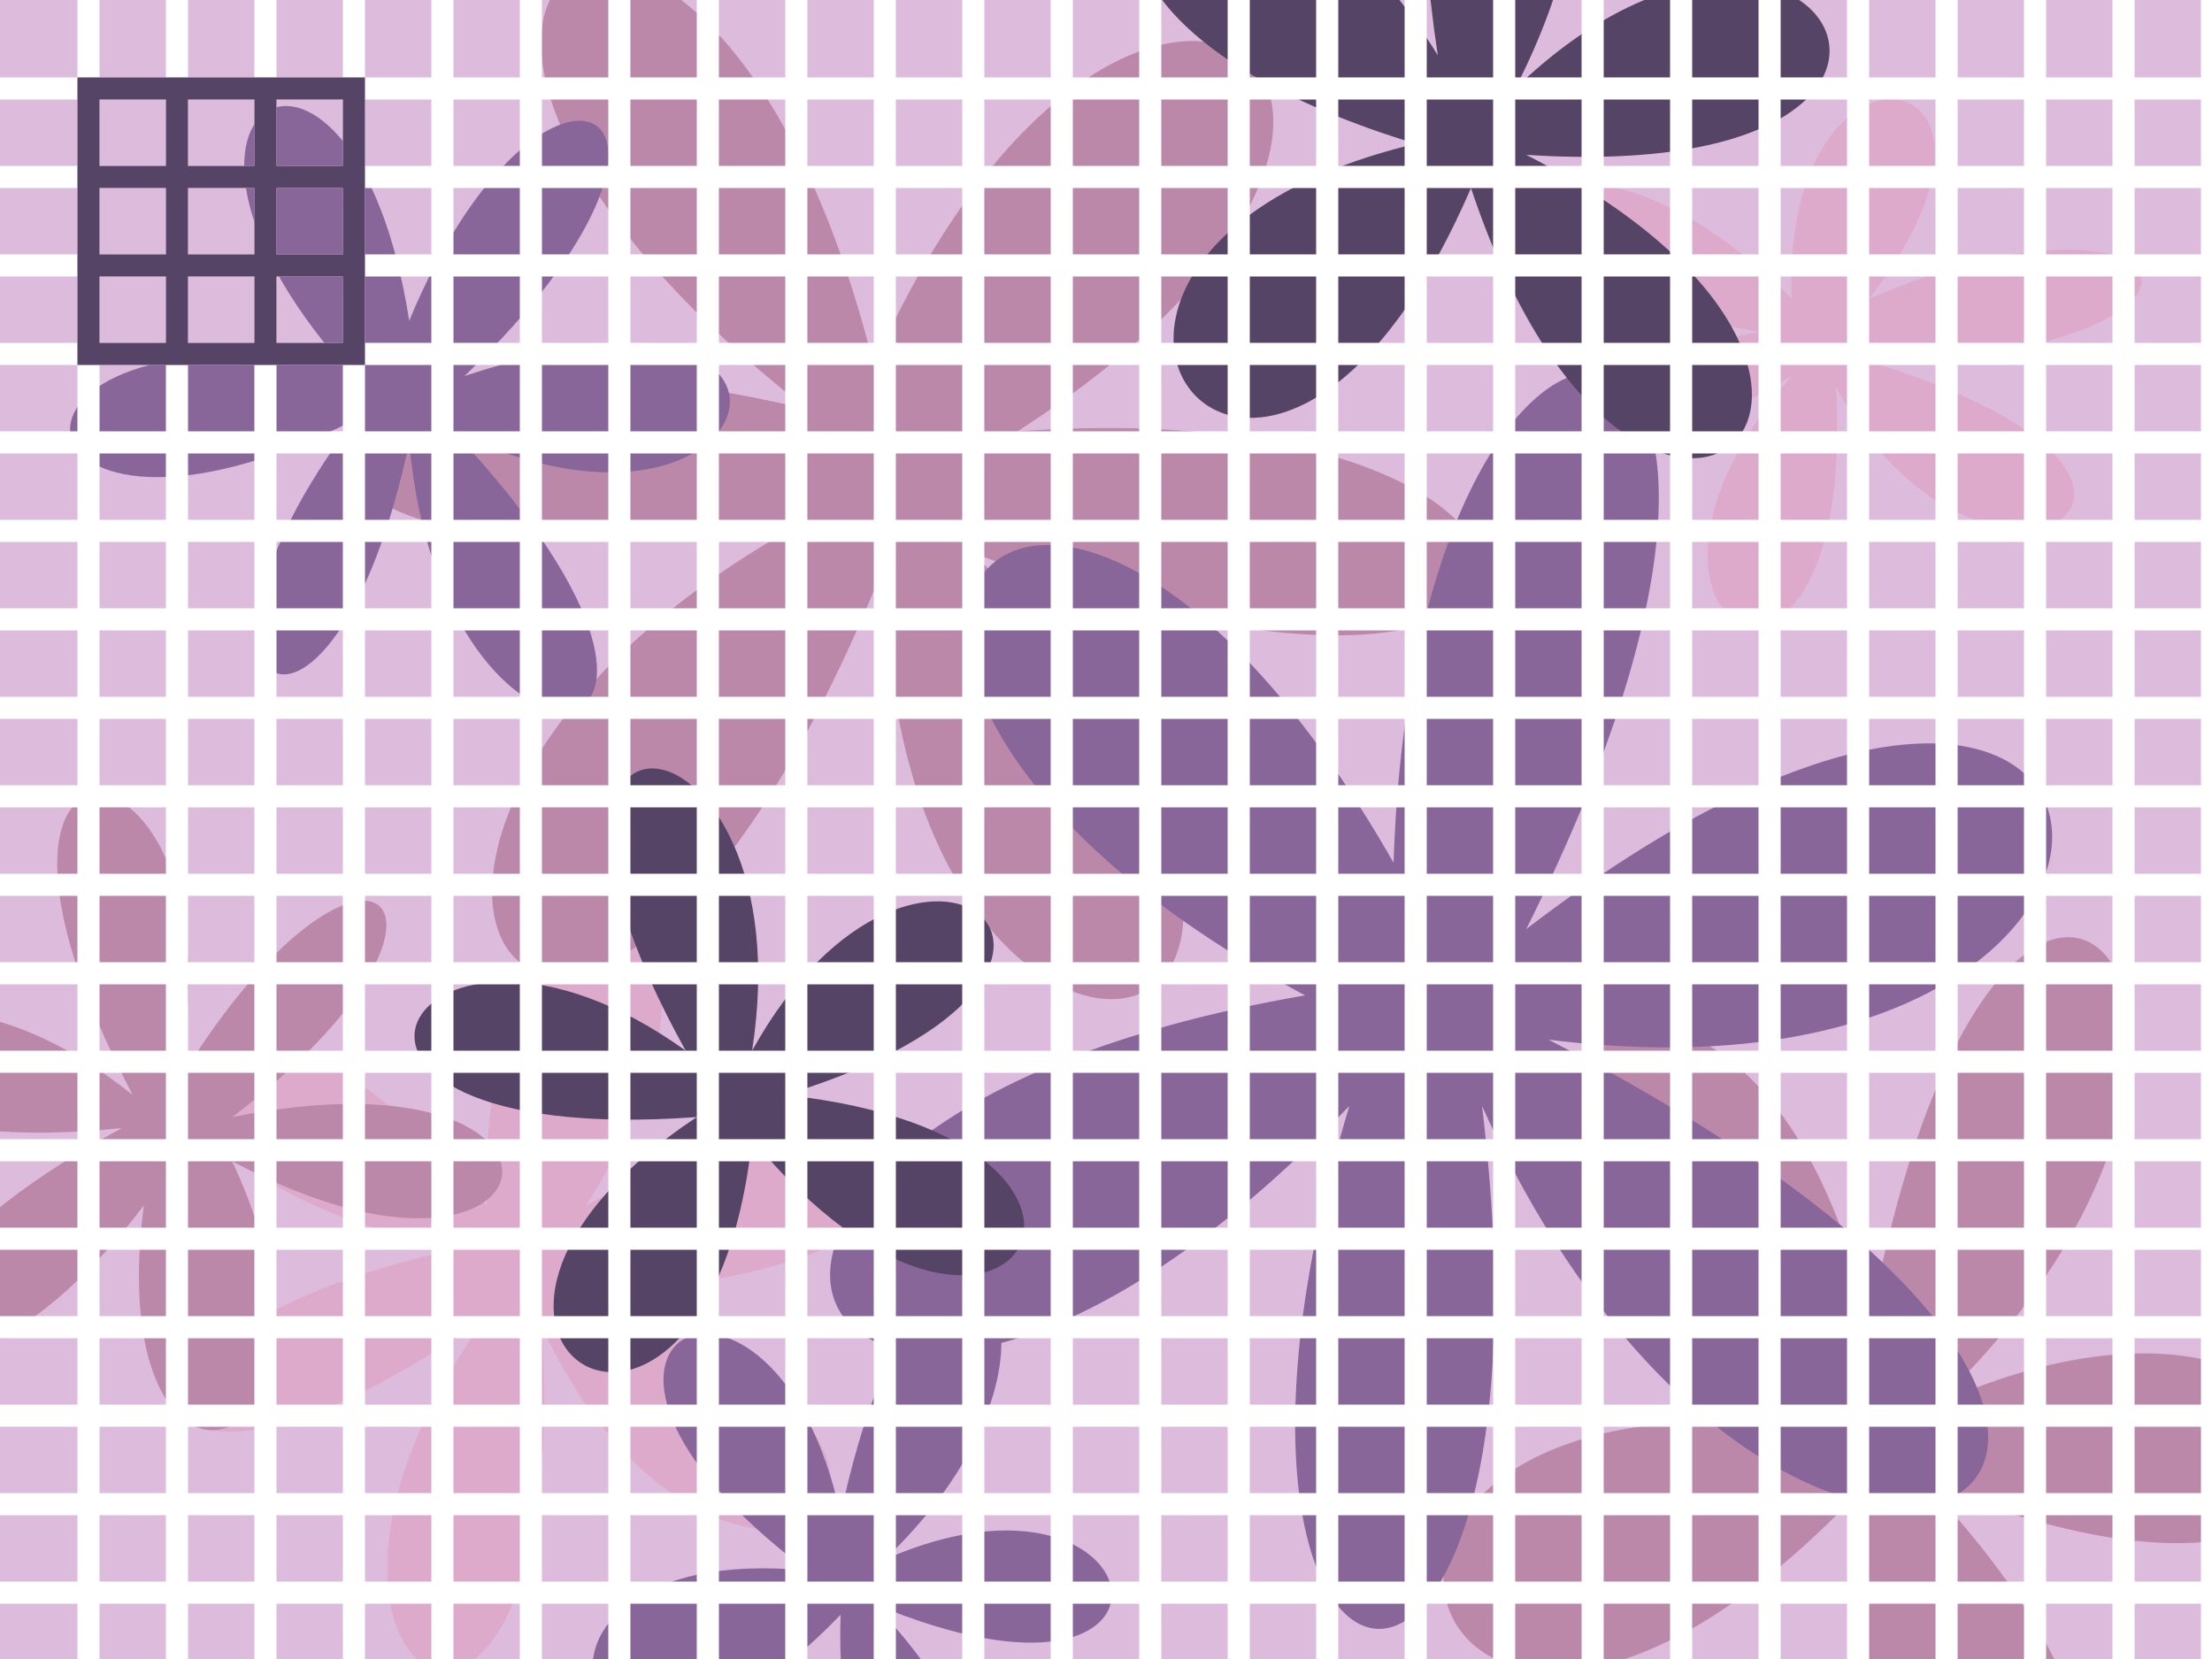 <svg id="convolutionSVG" viewBox="0 0 200 150" fill="none" width="1200px" height="900px">
<desc>Pixelated image of flowers with a 3x3 kernel on the top left.</desc>
<rect id="convolutionBG" fill="#dbd" x="0" y="0" width="200" height="150" />
<path id="convolutionPathShape1" fill="#dac" d="M162 27C161 1 186 5 169 27 197 15 206 31 170 33 205 44 179 59 166 35 168 70 142 57 162 34 135 50 128 36 159 30 125 24 140 5 162 27Z M44 109C43 71 73 77 53 109 86 91 97 114 54 117 96 133 65 154 49 120 52 170 20 152 44 119 12 142 4 121 41 113 0 104 18 77 44 109Z" />
<path id="convolutionPathShape3" fill="#b8a" d="M79 33C102-19 140 8 92 39 148 35 149 73 88 50 135 99 80 108 80 51 52 121 20 76 73 47 16 57 18 24 73 37 23-2 64-27 79 33Z M21 105C34 133 9 140 13 109-6 134-22 120 11 102-28 106-13 79 12 99-8 61 23 65 16 98 33 70 46 82 21 101 56 94 51 121 21 105Z M168 135C128 177 111 123 163 129 117 94 159 73 169 120 181 56 212 92 175 127 217 108 225 155 174 134 212 174 166 191 168 135Z" />
<path id="convolutionPathShape5" fill="#869" d="M118 90C62 60 94 22 126 78 128 16 170 20 138 84 198 38 204 102 140 94 218 134 162 162 134 100 142 166 104 160 122 100 74 150 48 102 118 90Z M31 33C10 9 32-3 37 29 49 0 68 9 42 34 78 22 70 53 41 39 71 71 40 74 37 40 30 73 13 63 32 38 0 54-4 27 31 33Z M76 146C52 171 42 139 73 142 45 121 70 109 76 137 84 99 102 120 80 141 105 130 110 158 79 145 102 169 75 180 76 146Z" />
<path id="convolutionPathShape7" fill="#546" d="M68 103C64 140 33 121 63 101 22 104 37 77 62 95 42 59 73 63 68 95 83 68 107 88 71 99 108 103 91 131 68 103Z M133 17C114 61 86 23 128 13 82-1 109-29 130 5 122-48 156-29 137 8 164-18 184 17 138 14 179 35 148 62 133 17Z" />
<path id="convolutionPathGrid" stroke="#fff" stroke-width="2" d="M8 0V150M16 0V150M24 0V150M32 0V150M40 0V150M48 0V150M56 0V150M64 0V150M72 0V150M80 0V150M88 0V150M96 0V150M104 0V150M112 0V150M120 0V150M128 0V150M136 0V150M144 0V150M152 0V150M160 0V150M168 0V150M176 0V150M184 0V150M192 0V150M200 0V150 M0 8H200M0 16H200M0 24H200M0 32H200M0 40H200M0 48H200M0 56H200M0 64H200M0 72H200M0 80H200M0 88H200M0 96H200M0 104H200M0 112H200M0 120H200M0 128H200M0 136H200M0 144H200" />
<path id="convolutionPathKernel" stroke="#546" stroke-width="2" d="M8 8V32H32V8ZM16 8V32M24 8V32M8 16H32M8 24H32M16 16V24H24V16H16" />
</svg>
